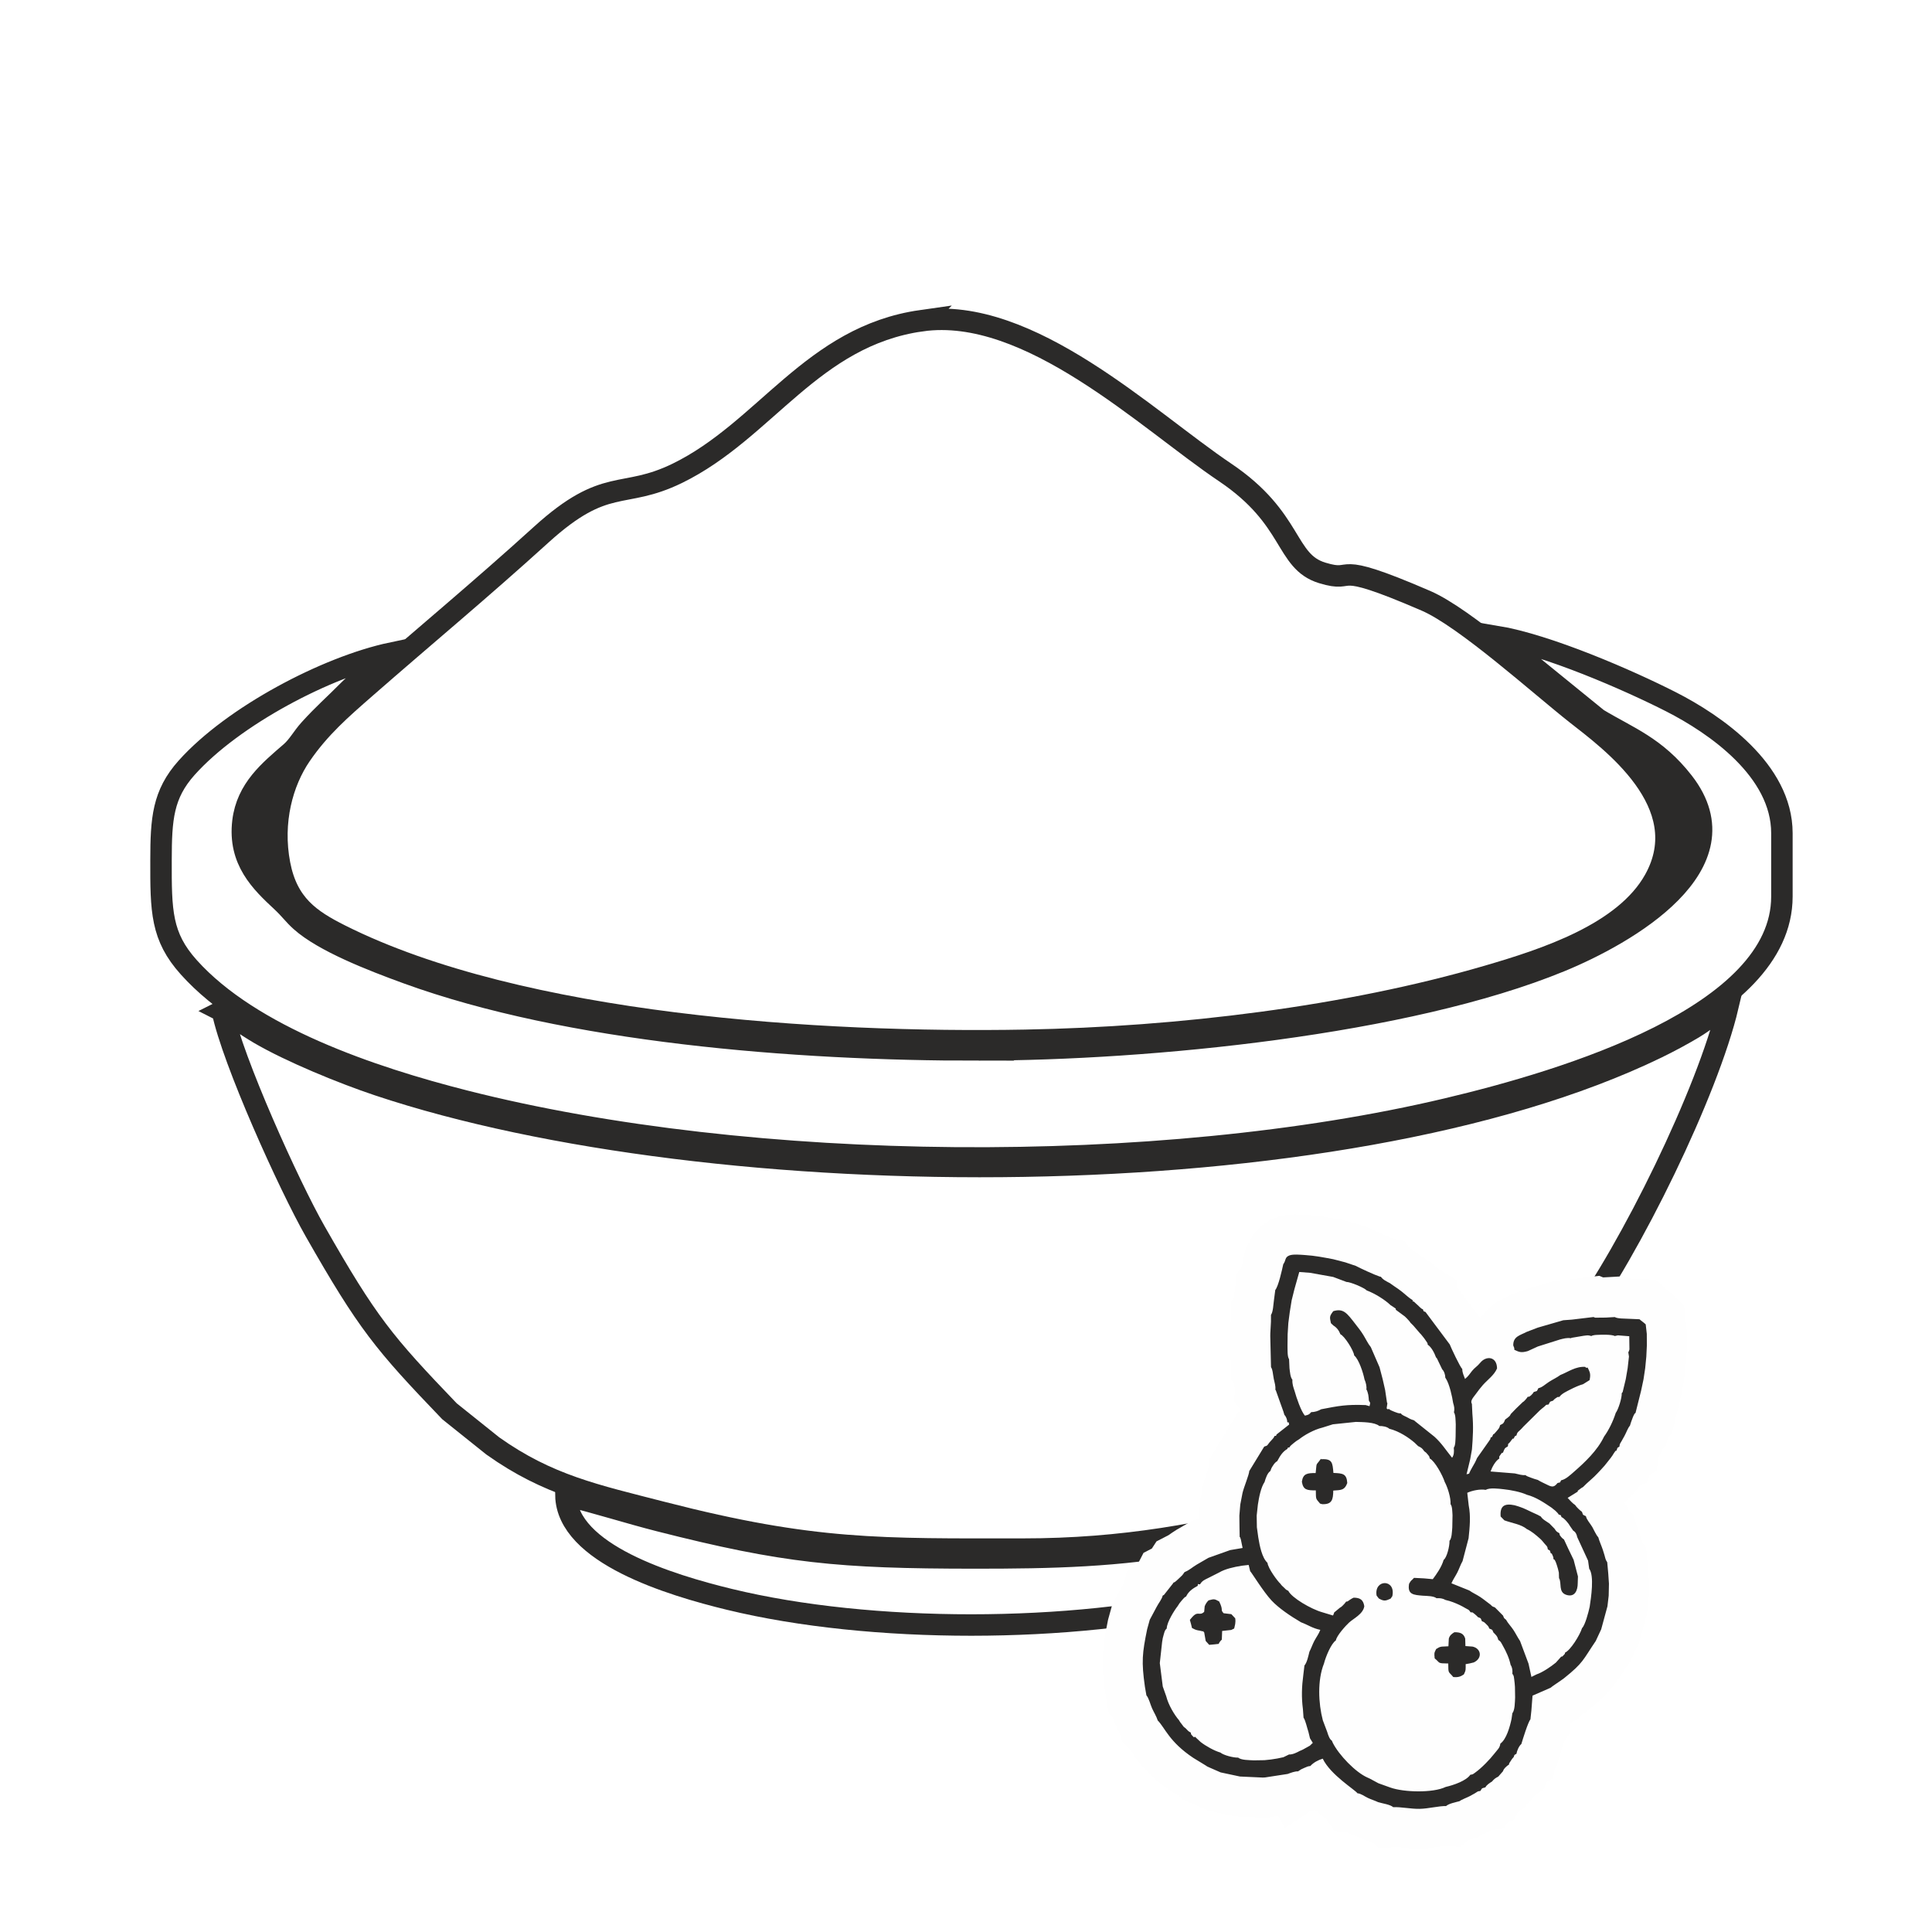 <svg width="90" height="90" viewBox="0 0 90 90" fill="none" xmlns="http://www.w3.org/2000/svg">
<g clip-path="url(#clip0_142_99)">
<g filter="url(#filter0_d_142_99)">
<path fill-rule="evenodd" clip-rule="evenodd" d="M42.925 10.939C37.819 11.665 35.659 16.042 31.555 18.047C28.985 19.301 28.248 18.151 25.212 20.906C22.329 23.522 19.858 25.562 17.02 28.044C15.897 29.026 14.896 29.891 14.015 31.176C13.156 32.427 12.647 34.283 13.026 36.259C13.387 38.135 14.445 38.851 15.859 39.561C24.258 43.776 38.287 44.634 47.755 44.462C54.953 44.331 62.765 43.376 69.296 41.468C71.967 40.688 75.675 39.494 77.074 36.984C79.059 33.419 74.983 30.483 73.423 29.254C71.703 27.898 68.252 24.777 66.424 23.986C61.803 21.988 63.291 23.206 61.592 22.687C59.838 22.151 60.283 20.166 57.067 18.005C53.446 15.571 47.946 10.226 42.924 10.94L42.925 10.939Z" stroke="#2B2A29" stroke-miterlimit="22.926"/>
<path fill-rule="evenodd" clip-rule="evenodd" d="M10.359 43.098C10.835 45.408 13.471 51.236 14.677 53.352C17.128 57.652 17.881 58.557 20.938 61.742L22.957 63.358C25.534 65.189 27.735 65.647 30.875 66.455C37.917 68.265 41.021 68.165 47.642 68.164C52.313 68.165 56.145 67.451 60.327 66.353C62.256 65.845 64.125 65.419 65.801 64.562C67.709 63.587 68.533 62.873 70.049 61.539C71.177 60.545 72.416 59.013 73.424 57.644C75.949 54.218 79.549 46.885 80.499 42.86C79.911 43.134 79.459 43.555 78.878 43.901C78.356 44.212 77.743 44.542 77.18 44.815C62.4 51.982 33.223 51.761 17.619 46.55C15.994 46.007 13.539 45.005 12.072 44.144C11.464 43.787 10.958 43.402 10.357 43.099L10.359 43.098Z" stroke="#2B2A29" stroke-miterlimit="22.926"/>
<path fill-rule="evenodd" clip-rule="evenodd" d="M45.597 44.91C36.986 44.918 26.445 44.061 18.968 41.337C17.317 40.736 15.074 39.861 14.01 38.907C13.663 38.595 13.527 38.371 13.116 37.987C12.158 37.096 11.102 36.086 11.317 34.273C11.499 32.744 12.568 31.893 13.545 31.045C13.882 30.753 14.089 30.349 14.416 29.987C15.068 29.265 15.574 28.833 16.233 28.166C16.834 27.559 17.756 27.002 18.245 26.42C15.221 27.059 10.855 29.353 8.696 31.763C7.583 33.007 7.504 34.143 7.501 36.062C7.495 38.444 7.505 39.622 8.794 41.059C11.693 44.291 17.311 46.182 21.645 47.284C35.02 50.684 53.971 50.839 67.409 47.653C72.96 46.337 83.007 43.318 83.008 37.766V34.812C83.009 31.878 79.894 29.738 77.843 28.693C75.852 27.68 72.106 26.047 69.693 25.642L74.428 29.491C75.835 30.34 77.125 30.779 78.414 32.435C81.423 36.306 75.736 39.527 72.687 40.78C65.527 43.721 53.551 44.9 45.594 44.908L45.597 44.91Z" stroke="#2B2A29" stroke-miterlimit="22.926"/>
<path fill-rule="evenodd" clip-rule="evenodd" d="M64.182 65.758C63.077 65.921 61.241 66.561 60.036 66.86C58.566 67.224 57.127 67.582 55.592 67.865C52.1 68.508 49.036 68.578 45.37 68.576C39.083 68.572 36.562 68.335 30.713 66.846C29.229 66.468 27.788 66.001 26.362 65.659C26.417 68.38 31.241 69.84 33.982 70.505C40.572 72.105 49.924 72.089 56.533 70.511C59.33 69.845 64.045 68.381 64.182 65.757V65.758Z" stroke="#2B2A29" stroke-miterlimit="22.926"/>
<path fill-rule="evenodd" clip-rule="evenodd" d="M77.206 37.616C77.951 36.868 79.326 35.625 78.668 33.772C78.184 32.409 77.018 31.534 75.984 30.896C76.466 31.184 77.513 32.815 77.8 33.735C78.327 35.429 77.826 36.388 77.206 37.614V37.616Z" stroke="#2B2A29" stroke-miterlimit="22.926"/>
<path fill-rule="evenodd" clip-rule="evenodd" d="M12.767 37.021C12.297 34.454 12.568 34.399 12.937 32.147C12.303 33.038 10.863 34.262 12.312 36.517C12.355 36.585 12.459 36.729 12.507 36.784C12.714 37.015 12.537 36.863 12.767 37.021Z" stroke="#2B2A29" stroke-miterlimit="22.926"/>
<path fill-rule="evenodd" clip-rule="evenodd" d="M57.535 60.733C57.527 60.699 57.519 60.664 57.511 60.63L57.505 60.603L57.5 60.577C57.493 60.536 57.486 60.496 57.479 60.456L57.352 60.26L57.304 58.251L57.306 58.051L57.335 57.517L57.337 56.654L57.476 56.46C57.48 56.411 57.485 56.363 57.492 56.316L57.621 55.32L57.81 55.091C57.868 54.9 57.912 54.669 57.952 54.494L58.039 54.101L58.17 53.925C58.401 53.378 58.79 52.982 59.371 52.748C59.891 52.538 60.37 52.562 60.906 52.596C61.438 52.631 61.928 52.722 62.448 52.819L62.512 52.83L63.202 53.011L63.886 53.241L64.016 53.31C64.245 53.429 64.547 53.575 64.796 53.668L65.444 53.824L65.679 54.153L65.771 54.202L65.889 54.291C66.064 54.425 66.253 54.538 66.431 54.676C66.462 54.701 66.495 54.729 66.527 54.757H66.631L66.951 55.075L67.921 55.673L67.871 55.907L67.906 55.997L68.966 57.416C69.123 57.16 69.332 56.933 69.59 56.746C69.825 56.576 70.014 56.509 70.256 56.383L70.355 56.332L71.044 56.069L72.495 55.649L73.044 55.608L74.503 55.433L74.674 55.505L74.738 55.504L75.677 55.451L75.858 55.557C75.894 55.558 75.929 55.559 75.964 55.561L77.139 55.612L77.624 56.059C77.75 56.156 77.861 56.243 77.977 56.356L78.447 56.821L78.583 58.021L78.586 58.71L78.557 59.323L78.494 59.956L78.399 60.584L78.266 61.208L77.871 62.786L77.721 62.931C77.719 62.935 77.718 62.939 77.717 62.943L77.59 63.37L77.436 63.534C77.397 63.618 77.359 63.701 77.312 63.785C77.294 63.819 77.275 63.851 77.256 63.885L77.174 64.507L76.855 64.705L76.701 65.078L76.415 65.171C76.339 65.268 76.263 65.367 76.184 65.463C76.069 65.602 75.944 65.723 75.826 65.857C75.777 65.912 75.727 65.963 75.677 66.012C75.713 66.064 75.748 66.118 75.781 66.174C75.824 66.248 75.862 66.323 75.9 66.398L76.111 66.593L76.252 67.098C76.298 67.257 76.384 67.436 76.439 67.598C76.471 67.694 76.499 67.787 76.526 67.881L76.685 68.115L76.781 69.136L76.82 69.725L76.805 70.458L76.72 71.179L76.35 72.538L75.966 73.361L75.883 73.486C75.208 74.48 75.018 74.836 74.025 75.633C73.894 75.738 73.753 75.831 73.613 75.924L73.498 76.102L73.155 76.252L73.094 76.823L72.879 77.092C72.796 77.3 72.723 77.554 72.665 77.755L72.502 78.316L72.425 78.377L72.357 78.826L72.007 79.043L71.934 79.334L71.525 79.615L70.948 80.268L70.811 80.335L70.75 80.41L70.685 80.449L70.514 80.795L70.241 80.882L70.049 81.181L69.462 81.247C69.421 81.271 69.38 81.293 69.338 81.315C69.237 81.37 69.134 81.411 69.032 81.457L68.862 81.594L68.486 81.699C68.449 81.709 68.411 81.719 68.371 81.728L68.033 82.032L67.306 81.996C66.927 82.022 66.57 82.116 66.164 82.124C65.753 82.133 65.376 82.046 64.998 82.045L64.23 82.093L63.901 81.798C63.817 81.778 63.732 81.759 63.647 81.732L63.512 81.691L63.385 81.63C63.232 81.56 63.07 81.51 62.912 81.435C62.861 81.41 62.812 81.385 62.763 81.358L62.148 81.287L61.8 80.756C61.609 80.598 61.424 80.452 61.246 80.304L61.137 80.396L61.009 80.392L59.855 81.159L59.538 80.591L59.101 80.659L58.808 80.67L57.517 80.611L56.282 80.347L55.07 79.817L54.977 79.7C54.836 79.616 54.693 79.534 54.557 79.443C54.002 79.074 53.507 78.647 53.086 78.13C52.901 77.902 52.753 77.652 52.578 77.431L52.283 77.132L52.157 76.733C52.099 76.605 52.025 76.478 51.965 76.347C51.915 76.236 51.878 76.126 51.838 76.017L51.651 75.801L51.486 74.859L51.481 74.828C51.293 73.503 51.339 72.811 51.606 71.512L51.619 71.449L51.812 70.751L52.213 69.999C52.265 69.898 52.324 69.808 52.38 69.714L52.493 69.203L52.937 68.9L53.062 68.742L53.27 68.338L53.659 68.136L53.875 67.803L54.416 67.524L54.422 67.522C54.551 67.434 54.67 67.346 54.808 67.264C54.983 67.162 55.16 67.063 55.333 66.96L55.492 66.864L55.865 66.732L55.862 66.529L55.92 65.827L56.051 65.148L56.06 65.11C56.129 64.82 56.243 64.556 56.329 64.282L56.336 63.977L57.676 61.785L57.798 61.751L57.758 61.64L57.483 61.265L57.532 60.728L57.535 60.733Z" fill="#FEFEFE"/>
<path fill-rule="evenodd" clip-rule="evenodd" d="M60.997 72.948C60.949 73.137 60.885 73.454 60.766 73.585L60.714 74.02C60.64 74.568 60.623 75.069 60.695 75.618L60.724 76.015C60.818 76.149 60.88 76.467 60.953 76.684L61.024 76.976L61.155 77.189L61.019 77.32C60.992 77.339 60.914 77.378 60.858 77.41C60.738 77.478 60.679 77.515 60.546 77.566C60.413 77.639 60.218 77.739 60.047 77.731L59.786 77.858C59.707 77.878 59.588 77.902 59.5 77.918C59.291 77.957 59.112 77.978 58.904 77.996L58.406 78.004C58.183 77.991 57.824 77.998 57.676 77.876C57.465 77.886 56.999 77.767 56.851 77.641C56.563 77.558 56.168 77.335 55.932 77.151L55.713 76.948C55.709 76.928 55.695 76.927 55.687 76.915C55.584 76.895 55.669 76.991 55.532 76.844C55.447 76.754 55.489 76.757 55.477 76.716C55.349 76.645 55.342 76.628 55.228 76.507C55.11 76.421 55.145 76.443 55.049 76.317C54.977 76.223 54.979 76.237 54.923 76.135C54.708 75.885 54.43 75.426 54.328 75.02L54.166 74.563L54.028 73.474L54.135 72.499C54.153 72.354 54.172 72.269 54.214 72.131C54.26 71.981 54.26 71.948 54.351 71.861C54.355 71.562 54.726 70.987 54.859 70.821C54.937 70.696 54.948 70.676 55.032 70.579C55.067 70.538 55.097 70.5 55.125 70.472C55.238 70.358 55.157 70.431 55.253 70.372L55.275 70.33C55.385 70.123 55.567 69.996 55.792 69.875C55.817 69.727 55.782 69.82 55.904 69.802C55.994 69.642 56.115 69.592 56.287 69.508L56.795 69.251C57.063 69.091 57.476 68.996 57.85 68.937L58.168 68.901L58.238 69.192C58.297 69.24 58.857 70.158 59.24 70.564C59.577 70.92 60.1 71.274 60.608 71.573C60.927 71.69 61.138 71.85 61.505 71.925C61.425 72.133 61.333 72.24 61.228 72.436C61.138 72.606 61.09 72.766 60.995 72.95L60.997 72.948ZM67.523 67.783C67.531 68.024 67.401 68.558 67.251 68.665C67.152 69.007 66.917 69.333 66.744 69.564L66.342 69.527L65.87 69.503C65.734 69.659 65.757 69.573 65.641 69.775C65.55 70.29 65.861 70.297 66.283 70.334C66.48 70.345 66.788 70.345 66.917 70.451C67.086 70.444 67.195 70.454 67.343 70.534C67.58 70.586 67.801 70.676 68.008 70.774C68.097 70.816 68.173 70.86 68.269 70.915C68.442 71.015 68.401 70.959 68.505 71.107C68.624 71.123 68.544 71.072 68.7 71.191C68.77 71.244 68.814 71.298 68.849 71.332C69.004 71.405 68.954 71.334 69.034 71.523C69.146 71.567 69.133 71.561 69.237 71.663C69.339 71.765 69.333 71.754 69.377 71.864C69.564 71.943 69.495 71.896 69.569 72.046C69.689 72.169 69.752 72.212 69.795 72.391C69.922 72.481 69.904 72.48 70.006 72.659C70.164 72.938 70.302 73.234 70.37 73.556C70.451 73.685 70.464 73.809 70.452 73.971C70.529 74.071 70.517 74.093 70.538 74.235C70.556 74.35 70.563 74.468 70.572 74.583L70.58 75.075C70.567 75.3 70.573 75.66 70.451 75.81L70.413 76.078C70.331 76.459 70.173 77.021 69.892 77.225C69.864 77.435 69.767 77.491 69.614 77.69C69.409 77.955 69.017 78.362 68.726 78.569C68.588 78.667 68.625 78.653 68.493 78.675C68.306 78.953 67.722 79.157 67.344 79.243C66.757 79.529 65.4 79.496 64.769 79.271L64.214 79.072L63.813 78.856L63.712 78.81C63.143 78.565 62.367 77.746 62.086 77.187L62.042 77.085C61.939 77.028 61.871 76.827 61.827 76.681L61.622 76.137C61.413 75.346 61.367 74.263 61.675 73.497C61.757 73.176 62.007 72.566 62.229 72.418C62.265 72.195 62.694 71.723 62.848 71.583C63.053 71.395 63.502 71.187 63.554 70.825C63.509 70.537 63.373 70.425 63.056 70.426C62.989 70.458 62.967 70.469 62.893 70.517C62.805 70.574 62.87 70.541 62.805 70.579C62.692 70.64 62.855 70.58 62.709 70.609C62.662 70.674 62.683 70.647 62.632 70.706C62.63 70.707 62.556 70.786 62.556 70.786C62.478 70.86 62.504 70.841 62.416 70.895L62.152 71.114C62.136 71.151 62.128 71.207 62.095 71.256L61.595 71.105C61.077 70.96 60.169 70.429 60.015 70.108C59.873 70.034 59.92 70.058 59.805 69.947C59.761 69.904 59.765 69.915 59.727 69.874C59.67 69.816 59.702 69.852 59.656 69.787C59.514 69.66 59.075 69.068 59.044 68.802C58.788 68.569 58.68 68.01 58.616 67.621L58.55 67.145L58.541 66.603L58.597 66.09C58.648 65.749 58.741 65.28 58.909 65.037C58.959 64.865 59.04 64.617 59.176 64.528C59.23 64.389 59.219 64.395 59.309 64.261C59.338 64.217 59.35 64.195 59.396 64.146C59.449 64.091 59.434 64.113 59.495 64.069L59.522 64.024C59.644 63.796 59.764 63.616 59.968 63.498C60.013 63.408 59.962 63.447 60.068 63.425C60.127 63.336 60.069 63.399 60.169 63.305C60.198 63.278 60.235 63.25 60.278 63.214C60.375 63.134 60.399 63.12 60.52 63.045C60.771 62.846 61.21 62.597 61.604 62.503L62.09 62.35L63.162 62.238C63.492 62.248 64.034 62.245 64.255 62.429C64.408 62.425 64.615 62.46 64.72 62.557C65.179 62.672 65.615 62.964 65.896 63.205L66.062 63.365C66.217 63.437 66.256 63.472 66.348 63.605C66.426 63.662 66.436 63.664 66.505 63.751C66.603 63.873 66.572 63.825 66.604 63.943C66.832 64.055 67.2 64.716 67.301 65.036C67.434 65.279 67.591 65.774 67.572 66.07C67.658 66.177 67.651 66.415 67.664 66.588L67.653 67.157C67.636 67.354 67.634 67.661 67.521 67.782L67.523 67.783ZM69.212 65.402C69.395 65.295 69.807 65.347 70.051 65.375C70.377 65.408 70.853 65.503 71.122 65.63C71.567 65.744 71.955 66.019 72.259 66.22C72.352 66.299 72.385 66.314 72.457 66.377C72.473 66.391 72.554 66.474 72.554 66.475C72.6 66.527 72.586 66.515 72.607 66.551C72.758 66.606 72.689 66.562 72.74 66.672C72.878 66.724 73.097 67.002 73.138 67.091L73.286 67.303C73.392 67.362 73.448 67.47 73.473 67.604L73.978 68.7L74.031 69.077C74.276 69.404 74.117 70.433 74.053 70.852C74 71.101 73.838 71.713 73.699 71.842C73.587 72.191 73.156 72.875 72.906 72.986C72.872 73.068 72.958 72.976 72.839 73.104C72.736 73.215 72.774 73.151 72.727 73.172L72.479 73.45C72.248 73.641 71.853 73.908 71.577 74L71.339 74.118L71.205 73.501L70.811 72.447C70.69 72.266 70.599 72.075 70.493 71.918C70.373 71.741 70.248 71.621 70.158 71.455C70.034 71.348 70.086 71.413 70.016 71.259L69.64 70.88C69.494 70.82 69.547 70.859 69.439 70.754C69.265 70.631 69.149 70.523 68.947 70.389C68.776 70.276 68.602 70.204 68.447 70.091L67.613 69.756C67.692 69.576 67.781 69.456 67.883 69.262C67.976 69.082 68.036 68.888 68.132 68.722L68.412 67.658C68.464 67.157 68.519 66.632 68.418 66.127L68.351 65.54C68.584 65.432 68.952 65.358 69.21 65.404L69.212 65.402ZM62.113 57.076C62.106 57.087 62.094 57.1 62.089 57.105C61.928 57.322 61.939 57.36 62 57.639L62.113 57.746C62.269 57.843 62.372 57.974 62.443 58.157C62.622 58.228 63.056 58.897 63.084 59.144C63.296 59.316 63.502 59.937 63.564 60.259C63.628 60.403 63.672 60.585 63.651 60.727C63.685 60.783 63.667 60.736 63.706 60.848C63.719 60.885 63.731 60.934 63.739 60.973C63.756 61.062 63.76 61.155 63.767 61.244C63.848 61.384 63.836 61.32 63.798 61.505L63.617 61.454C62.714 61.419 62.365 61.491 61.544 61.649C61.415 61.728 61.238 61.783 61.08 61.783C60.976 61.907 60.948 61.905 60.788 61.946C60.615 61.756 60.392 61.113 60.309 60.805C60.25 60.623 60.194 60.487 60.204 60.271C60.107 60.158 60.091 59.91 60.069 59.731L60.05 59.318C59.963 59.187 59.983 58.882 59.977 58.684L59.983 58.16L60.016 57.629L60.083 57.115L60.171 56.57L60.299 56.056L60.525 55.254L61.031 55.293L62.105 55.485L62.723 55.718C62.893 55.712 63.566 55.992 63.662 56.111C64.056 56.257 64.53 56.559 64.775 56.797C64.837 56.839 64.892 56.869 64.938 56.904C65.073 57.007 64.999 56.908 65.024 57.016L65.342 57.251C65.429 57.311 65.456 57.332 65.534 57.414C65.547 57.426 65.619 57.504 65.63 57.518C65.682 57.579 65.656 57.546 65.701 57.613L65.843 57.756L66.154 58.117C66.188 58.147 66.164 58.123 66.221 58.19C66.231 58.2 66.276 58.257 66.288 58.272C66.356 58.361 66.345 58.34 66.394 58.414C66.401 58.425 66.475 58.531 66.477 58.536C66.535 58.649 66.477 58.493 66.509 58.642C66.673 58.743 66.823 59.027 66.896 59.235L66.88 59.216C66.889 59.226 66.903 59.239 66.91 59.247C66.916 59.255 66.931 59.269 66.938 59.279L67.183 59.789C67.275 59.875 67.329 60.05 67.328 60.18C67.337 60.191 67.347 60.206 67.352 60.214C67.522 60.475 67.65 61.065 67.692 61.352C67.743 61.523 67.766 61.614 67.731 61.803C67.759 61.848 67.744 61.786 67.778 61.914C67.792 61.967 67.794 62.002 67.799 62.055C67.808 62.147 67.809 62.26 67.815 62.354L67.808 62.922C67.798 63.086 67.805 63.335 67.723 63.44C67.741 63.632 67.734 63.784 67.644 63.908C67.325 63.512 67.158 63.233 66.824 62.929L65.861 62.16C65.685 62.111 65.68 62.089 65.525 62.01C65.487 61.991 65.425 61.966 65.388 61.945C65.227 61.85 65.316 61.897 65.262 61.843C65.137 61.84 65.085 61.816 64.962 61.769C64.92 61.753 64.849 61.725 64.815 61.707C64.68 61.636 64.778 61.692 64.714 61.64C64.606 61.633 64.68 61.688 64.595 61.605L64.63 61.37C64.623 61.358 64.615 61.343 64.611 61.334L64.524 60.749L64.411 60.251L64.264 59.69L63.858 58.755C63.727 58.597 63.623 58.37 63.505 58.181C63.383 57.985 63.27 57.848 63.145 57.686C62.744 57.167 62.583 56.938 62.114 57.078L62.113 57.076ZM59.778 54.898C59.719 55.164 59.557 55.912 59.407 56.094L59.346 56.563C59.315 56.773 59.308 57.111 59.207 57.253L59.206 57.57L59.176 58.114L59.174 58.242L59.196 59.174L59.209 59.688C59.292 59.815 59.283 59.942 59.338 60.236C59.378 60.417 59.428 60.562 59.411 60.735C59.42 60.747 59.429 60.763 59.434 60.771L59.624 61.305C59.694 61.52 59.774 61.692 59.831 61.906C59.908 61.983 59.966 62.131 59.966 62.24C60.058 62.337 60.002 62.118 60.054 62.361L59.466 62.824C59.425 62.922 59.474 62.877 59.375 62.892C59.311 63.013 59.351 62.952 59.261 63.057C59.216 63.11 59.193 63.127 59.142 63.188C59.024 63.33 59.073 63.336 58.892 63.388L58.195 64.528C58.191 64.687 57.943 65.281 57.882 65.545L57.777 66.087L57.734 66.604L57.74 67.144L57.748 67.591C57.794 67.667 57.739 67.526 57.803 67.71L57.885 68.111L57.307 68.209L56.295 68.569C56.112 68.678 55.932 68.778 55.758 68.88C55.54 69.008 55.422 69.133 55.212 69.221L55.175 69.241C55.082 69.384 55.056 69.404 54.932 69.517C54.88 69.563 54.85 69.598 54.8 69.639C54.676 69.74 54.77 69.671 54.661 69.728L54.642 69.764L54.23 70.287C54.223 70.293 54.202 70.32 54.196 70.31C54.192 70.301 54.173 70.326 54.161 70.333C54.124 70.504 53.965 70.685 53.87 70.875L53.56 71.456L53.439 71.893C53.209 73.018 53.168 73.399 53.334 74.572L53.404 74.975C53.522 75.111 53.587 75.401 53.668 75.581C53.759 75.781 53.87 75.951 53.931 76.145C54.274 76.492 54.465 77.143 55.593 77.892C55.676 77.947 56.227 78.273 56.247 78.296L56.861 78.565L57.761 78.757L58.819 78.805L58.926 78.801L59.983 78.638C60.15 78.578 60.316 78.511 60.477 78.516C60.487 78.507 60.504 78.481 60.51 78.49L60.61 78.424C60.643 78.405 60.712 78.375 60.749 78.36C60.882 78.302 60.911 78.281 61.041 78.268C61.181 78.11 61.403 77.99 61.618 77.925C61.981 78.683 63.128 79.376 63.235 79.537C63.417 79.558 63.525 79.661 63.72 79.754C63.884 79.832 64.039 79.875 64.202 79.953C64.407 80.015 64.759 80.058 64.902 80.186C65.242 80.165 65.718 80.271 66.135 80.263C66.544 80.255 67.059 80.12 67.361 80.135C67.494 80.015 67.795 79.96 67.993 79.905C68.085 79.83 68.336 79.741 68.463 79.673C68.549 79.627 68.617 79.59 68.692 79.547C68.869 79.445 68.799 79.45 68.96 79.431C69.072 79.258 69.006 79.323 69.195 79.263C69.251 79.15 69.388 79.061 69.504 78.99C69.59 78.885 69.657 78.829 69.795 78.761L70.011 78.516C70.06 78.412 70.032 78.443 70.114 78.348C70.118 78.343 70.185 78.281 70.194 78.274C70.282 78.202 70.21 78.26 70.293 78.204C70.323 78.08 70.273 78.211 70.327 78.106C70.337 78.087 70.371 78.039 70.385 78.017C70.442 77.931 70.435 77.934 70.514 77.849C70.569 77.716 70.507 77.781 70.642 77.698C70.662 77.566 70.757 77.335 70.871 77.242C70.934 77.027 71.18 76.231 71.294 76.089L71.338 75.679L71.391 74.99L72.233 74.622C72.257 74.586 72.758 74.26 72.856 74.181C73.772 73.446 73.726 73.343 74.337 72.442L74.59 71.899L74.881 70.829L74.939 70.334L74.951 69.774L74.918 69.291L74.871 68.776C74.76 68.614 74.81 68.622 74.667 68.2C74.594 67.982 74.512 67.817 74.453 67.609C74.361 67.524 74.237 67.239 74.174 67.132C74.068 66.954 73.913 66.8 73.878 66.629C73.692 66.54 73.763 66.591 73.694 66.427C73.615 66.37 73.445 66.22 73.374 66.107C73.283 66.056 73.114 65.876 73.027 65.777L73.494 65.487C73.52 65.399 73.462 65.479 73.582 65.381C73.682 65.301 73.662 65.321 73.741 65.275C73.95 65.054 74.231 64.844 74.435 64.616C74.535 64.504 74.645 64.399 74.748 64.275C74.843 64.161 74.95 64.018 75.039 63.908C75.122 63.803 75.121 63.785 75.182 63.693C75.268 63.565 75.245 63.593 75.302 63.575C75.374 63.4 75.3 63.476 75.438 63.391C75.459 63.229 75.456 63.287 75.552 63.11C75.595 63.031 75.63 62.97 75.679 62.882C75.757 62.742 75.836 62.511 75.928 62.415C75.964 62.293 75.993 62.209 76.041 62.084C76.059 62.037 76.077 61.984 76.099 61.942C76.178 61.795 76.116 61.89 76.189 61.821L76.447 60.793L76.561 60.256L76.64 59.731L76.692 59.194L76.717 58.677L76.714 58.138L76.664 57.695C76.56 57.593 76.485 57.558 76.375 57.456L75.874 57.434C75.674 57.421 75.354 57.434 75.221 57.354L74.803 57.378L74.308 57.383L74.233 57.352L73.223 57.473L72.825 57.502L71.636 57.846L71.124 58.042C70.805 58.209 70.487 58.254 70.493 58.675C70.555 58.829 70.535 58.766 70.546 58.88C70.781 58.992 70.873 59.024 71.174 58.938L71.638 58.725L72.673 58.398C72.819 58.362 73.002 58.307 73.174 58.34C73.187 58.332 73.204 58.325 73.214 58.32L73.764 58.227C73.955 58.206 73.962 58.188 74.134 58.239C74.182 58.214 74.139 58.22 74.254 58.198C74.299 58.188 74.352 58.186 74.398 58.184C74.596 58.175 75.069 58.158 75.227 58.237L75.366 58.205L75.897 58.247L75.905 58.834C75.862 59.126 75.949 58.643 75.885 58.922C75.883 58.933 75.872 58.969 75.87 58.962C75.868 58.955 75.861 58.989 75.853 59L75.883 59.192L75.822 59.734L75.734 60.248L75.592 60.837C75.588 60.845 75.573 60.88 75.57 60.872C75.566 60.864 75.555 60.895 75.546 60.906C75.558 61.121 75.387 61.659 75.268 61.818C75.139 62.222 74.933 62.637 74.723 62.922C74.413 63.573 73.821 64.127 73.323 64.561C73.157 64.705 72.936 64.918 72.723 64.958C72.633 65.118 72.721 65.029 72.556 65.085C72.41 65.267 72.322 65.291 72.095 65.176C71.955 65.105 71.766 65.025 71.635 64.94C71.516 64.91 71.43 64.877 71.321 64.838C71.282 64.824 71.204 64.796 71.172 64.781C71.035 64.715 71.13 64.766 71.069 64.716C70.887 64.73 70.755 64.678 70.566 64.638L69.436 64.547C69.516 64.327 69.665 64.056 69.842 63.946C69.86 63.804 69.785 63.938 69.904 63.76C69.981 63.645 69.967 63.691 70.013 63.672C70.096 63.484 70.066 63.476 70.242 63.377C70.274 63.167 70.221 63.333 70.358 63.158C70.399 63.107 70.41 63.078 70.444 63.045C70.524 62.967 70.43 63.029 70.513 63.016C70.59 62.858 70.55 62.921 70.644 62.868C70.686 62.674 70.733 62.727 70.966 62.457L71.727 61.705C71.798 61.64 71.845 61.605 71.922 61.543C72.09 61.411 71.941 61.461 72.138 61.428C72.238 61.247 72.174 61.314 72.347 61.249C72.397 61.191 72.4 61.182 72.469 61.136C72.624 61.037 72.522 61.094 72.643 61.073C72.758 60.913 72.971 60.823 73.165 60.722C73.316 60.644 73.568 60.528 73.746 60.481C73.869 60.411 73.989 60.322 74.048 60.292C74.113 59.995 74.06 59.919 73.96 59.709C73.861 59.704 73.92 59.751 73.846 59.674C73.395 59.646 73.058 59.908 72.689 60.052C72.535 60.168 72.324 60.265 72.161 60.371C71.988 60.483 71.833 60.637 71.665 60.666C71.567 60.854 71.627 60.78 71.446 60.845C71.436 60.861 71.443 60.865 71.397 60.921C71.39 60.93 71.331 60.992 71.325 60.997C71.198 61.099 71.258 61.047 71.165 61.07C71.121 61.134 71.141 61.111 71.093 61.168C71.084 61.179 71.054 61.213 71.044 61.224C70.943 61.329 71 61.269 70.94 61.312L70.63 61.61L70.384 61.864C70.312 61.99 70.364 61.925 70.242 62.034L70.115 62.129C70.047 62.287 70.059 62.304 69.88 62.387C69.845 62.524 69.837 62.525 69.739 62.642C69.723 62.661 69.647 62.75 69.646 62.75C69.586 62.813 69.619 62.793 69.56 62.814C69.484 62.996 69.52 62.915 69.437 62.97C69.411 63.094 69.466 62.965 69.367 63.126L68.806 63.923C68.731 64.107 68.681 64.184 68.582 64.356C68.342 64.775 68.52 64.604 68.317 64.68L68.486 63.983L68.569 63.52C68.615 62.936 68.643 62.459 68.589 61.862L68.567 61.397C68.472 61.253 68.643 61.087 68.747 60.942C68.838 60.814 68.983 60.624 69.08 60.517C69.316 60.257 69.604 60.06 69.738 59.747C69.731 59.183 69.231 59.142 68.953 59.484C68.81 59.66 68.705 59.701 68.575 59.861C68.44 60.028 68.424 60.086 68.247 60.237C68.189 60.071 68.121 59.962 68.118 59.774C68.017 59.683 67.599 58.794 67.535 58.628L66.406 57.117C66.292 57.067 66.333 57.119 66.282 56.987C66.203 56.953 66.303 57.026 66.173 56.922C66.134 56.89 66.11 56.861 66.07 56.823C65.985 56.742 65.938 56.709 65.856 56.627C65.791 56.627 65.805 56.642 65.819 56.576C65.612 56.448 65.475 56.304 65.278 56.15C65.092 56.005 64.916 55.903 64.753 55.778C64.587 55.689 64.43 55.621 64.329 55.479L64.264 55.464C64.029 55.388 63.38 55.087 63.149 54.967L62.666 54.804L62.102 54.658C61.643 54.572 61.269 54.495 60.783 54.464C60.593 54.451 60.234 54.416 60.065 54.483C59.834 54.576 59.922 54.702 59.776 54.898H59.778ZM69.908 66.647L70.08 66.824C70.481 66.967 70.848 67.004 71.13 67.232C71.361 67.342 71.537 67.499 71.698 67.638C71.818 67.74 71.842 67.779 71.942 67.898C72.068 68.051 72.075 68.004 72.105 68.178C72.25 68.263 72.171 68.181 72.243 68.362C72.289 68.387 72.26 68.305 72.33 68.466C72.382 68.587 72.353 68.523 72.365 68.626C72.454 68.702 72.394 68.601 72.478 68.777C72.487 68.797 72.521 68.901 72.529 68.926C72.564 69.034 72.592 69.135 72.617 69.258L72.625 69.516C72.764 69.738 72.576 70.176 72.973 70.297C73.366 70.417 73.498 70.083 73.497 69.747L73.507 69.436L73.306 68.664C73.254 68.569 72.859 67.73 72.856 67.715C72.807 67.675 72.803 67.682 72.761 67.638C72.751 67.626 72.721 67.593 72.711 67.58C72.601 67.423 72.696 67.586 72.639 67.421C72.522 67.354 72.503 67.352 72.419 67.216L72.179 66.97C72.033 66.865 71.851 66.778 71.78 66.647L71.626 66.564C71.226 66.393 71.023 66.249 70.556 66.121C70.079 66.02 69.864 66.152 69.906 66.646L69.908 66.647ZM56.119 70.83L56.095 71.086C55.861 71.306 55.812 71.001 55.51 71.363L55.429 71.46C55.464 71.583 55.509 71.749 55.527 71.837C55.624 71.887 55.668 71.919 55.799 71.947C55.873 71.963 55.916 71.961 55.982 71.983C56.172 72.043 55.943 71.896 56.096 72.044L56.166 72.442L56.329 72.623C56.481 72.615 56.657 72.59 56.772 72.578C56.802 72.523 56.78 72.541 56.83 72.475C56.871 72.422 56.881 72.418 56.917 72.381L56.932 71.976L57.357 71.929L57.492 71.863C57.521 71.734 57.574 71.591 57.541 71.386L57.361 71.194L57.002 71.151C56.828 70.968 57.012 71.046 56.794 70.602C56.572 70.481 56.565 70.48 56.3 70.551C56.233 70.619 56.174 70.687 56.117 70.83H56.119ZM60.646 65.024C60.709 65.411 60.883 65.427 61.296 65.428C61.304 65.871 61.285 65.789 61.494 66.043L61.596 66.071C62.046 66.083 62.102 65.871 62.109 65.437C62.485 65.41 62.637 65.424 62.761 65.085C62.734 64.644 62.544 64.634 62.116 64.615C62.074 64.143 62.071 63.944 61.545 63.977L61.533 63.955C61.272 64.326 61.353 64.069 61.288 64.62C60.894 64.62 60.7 64.644 60.647 65.024H60.646ZM67.492 72.327L67.473 72.69L67.157 72.706C67.031 72.728 66.987 72.767 66.901 72.819C66.801 73.016 66.811 73.01 66.833 73.253C67.11 73.48 66.943 73.484 67.465 73.492C67.465 73.992 67.479 73.85 67.698 74.122C67.942 74.148 68.054 74.092 68.192 74C68.294 73.806 68.276 73.754 68.276 73.522L68.463 73.489L68.655 73.442C69.069 73.25 69.003 72.791 68.596 72.704L68.265 72.68L68.255 72.331C68.182 72.094 68.026 72.033 67.749 72.036C67.63 72.111 67.537 72.176 67.493 72.327H67.492ZM64.127 70.328L64.229 70.462C64.466 70.595 64.536 70.583 64.778 70.472L64.86 70.356C65.036 69.542 63.997 69.555 64.127 70.328Z" fill="#2B2A29"/>
</g>
</g>
<defs>
<filter id="filter0_d_142_99" x="2.8" y="10.033" width="84.908" height="80.292" filterUnits="userSpaceOnUse" color-interpolation-filters="sRGB">
<feFlood flood-opacity="0" result="BackgroundImageFix"/>
<feColorMatrix in="SourceAlpha" type="matrix" values="0 0 0 0 0 0 0 0 0 0 0 0 0 0 0 0 0 0 127 0" result="hardAlpha"/>
<feOffset dy="4"/>
<feGaussianBlur stdDeviation="2.1"/>
<feComposite in2="hardAlpha" operator="out"/>
<feColorMatrix type="matrix" values="0 0 0 0 0 0 0 0 0 0 0 0 0 0 0 0 0 0 0.25 0"/>
<feBlend mode="normal" in2="BackgroundImageFix" result="effect1_dropShadow_142_99"/>
<feBlend mode="normal" in="SourceGraphic" in2="effect1_dropShadow_142_99" result="shape"/>
</filter>
<clipPath id="clip0_142_99">
<rect width="90" height="90" fill="white"/>
</clipPath>
</defs>
</svg>
